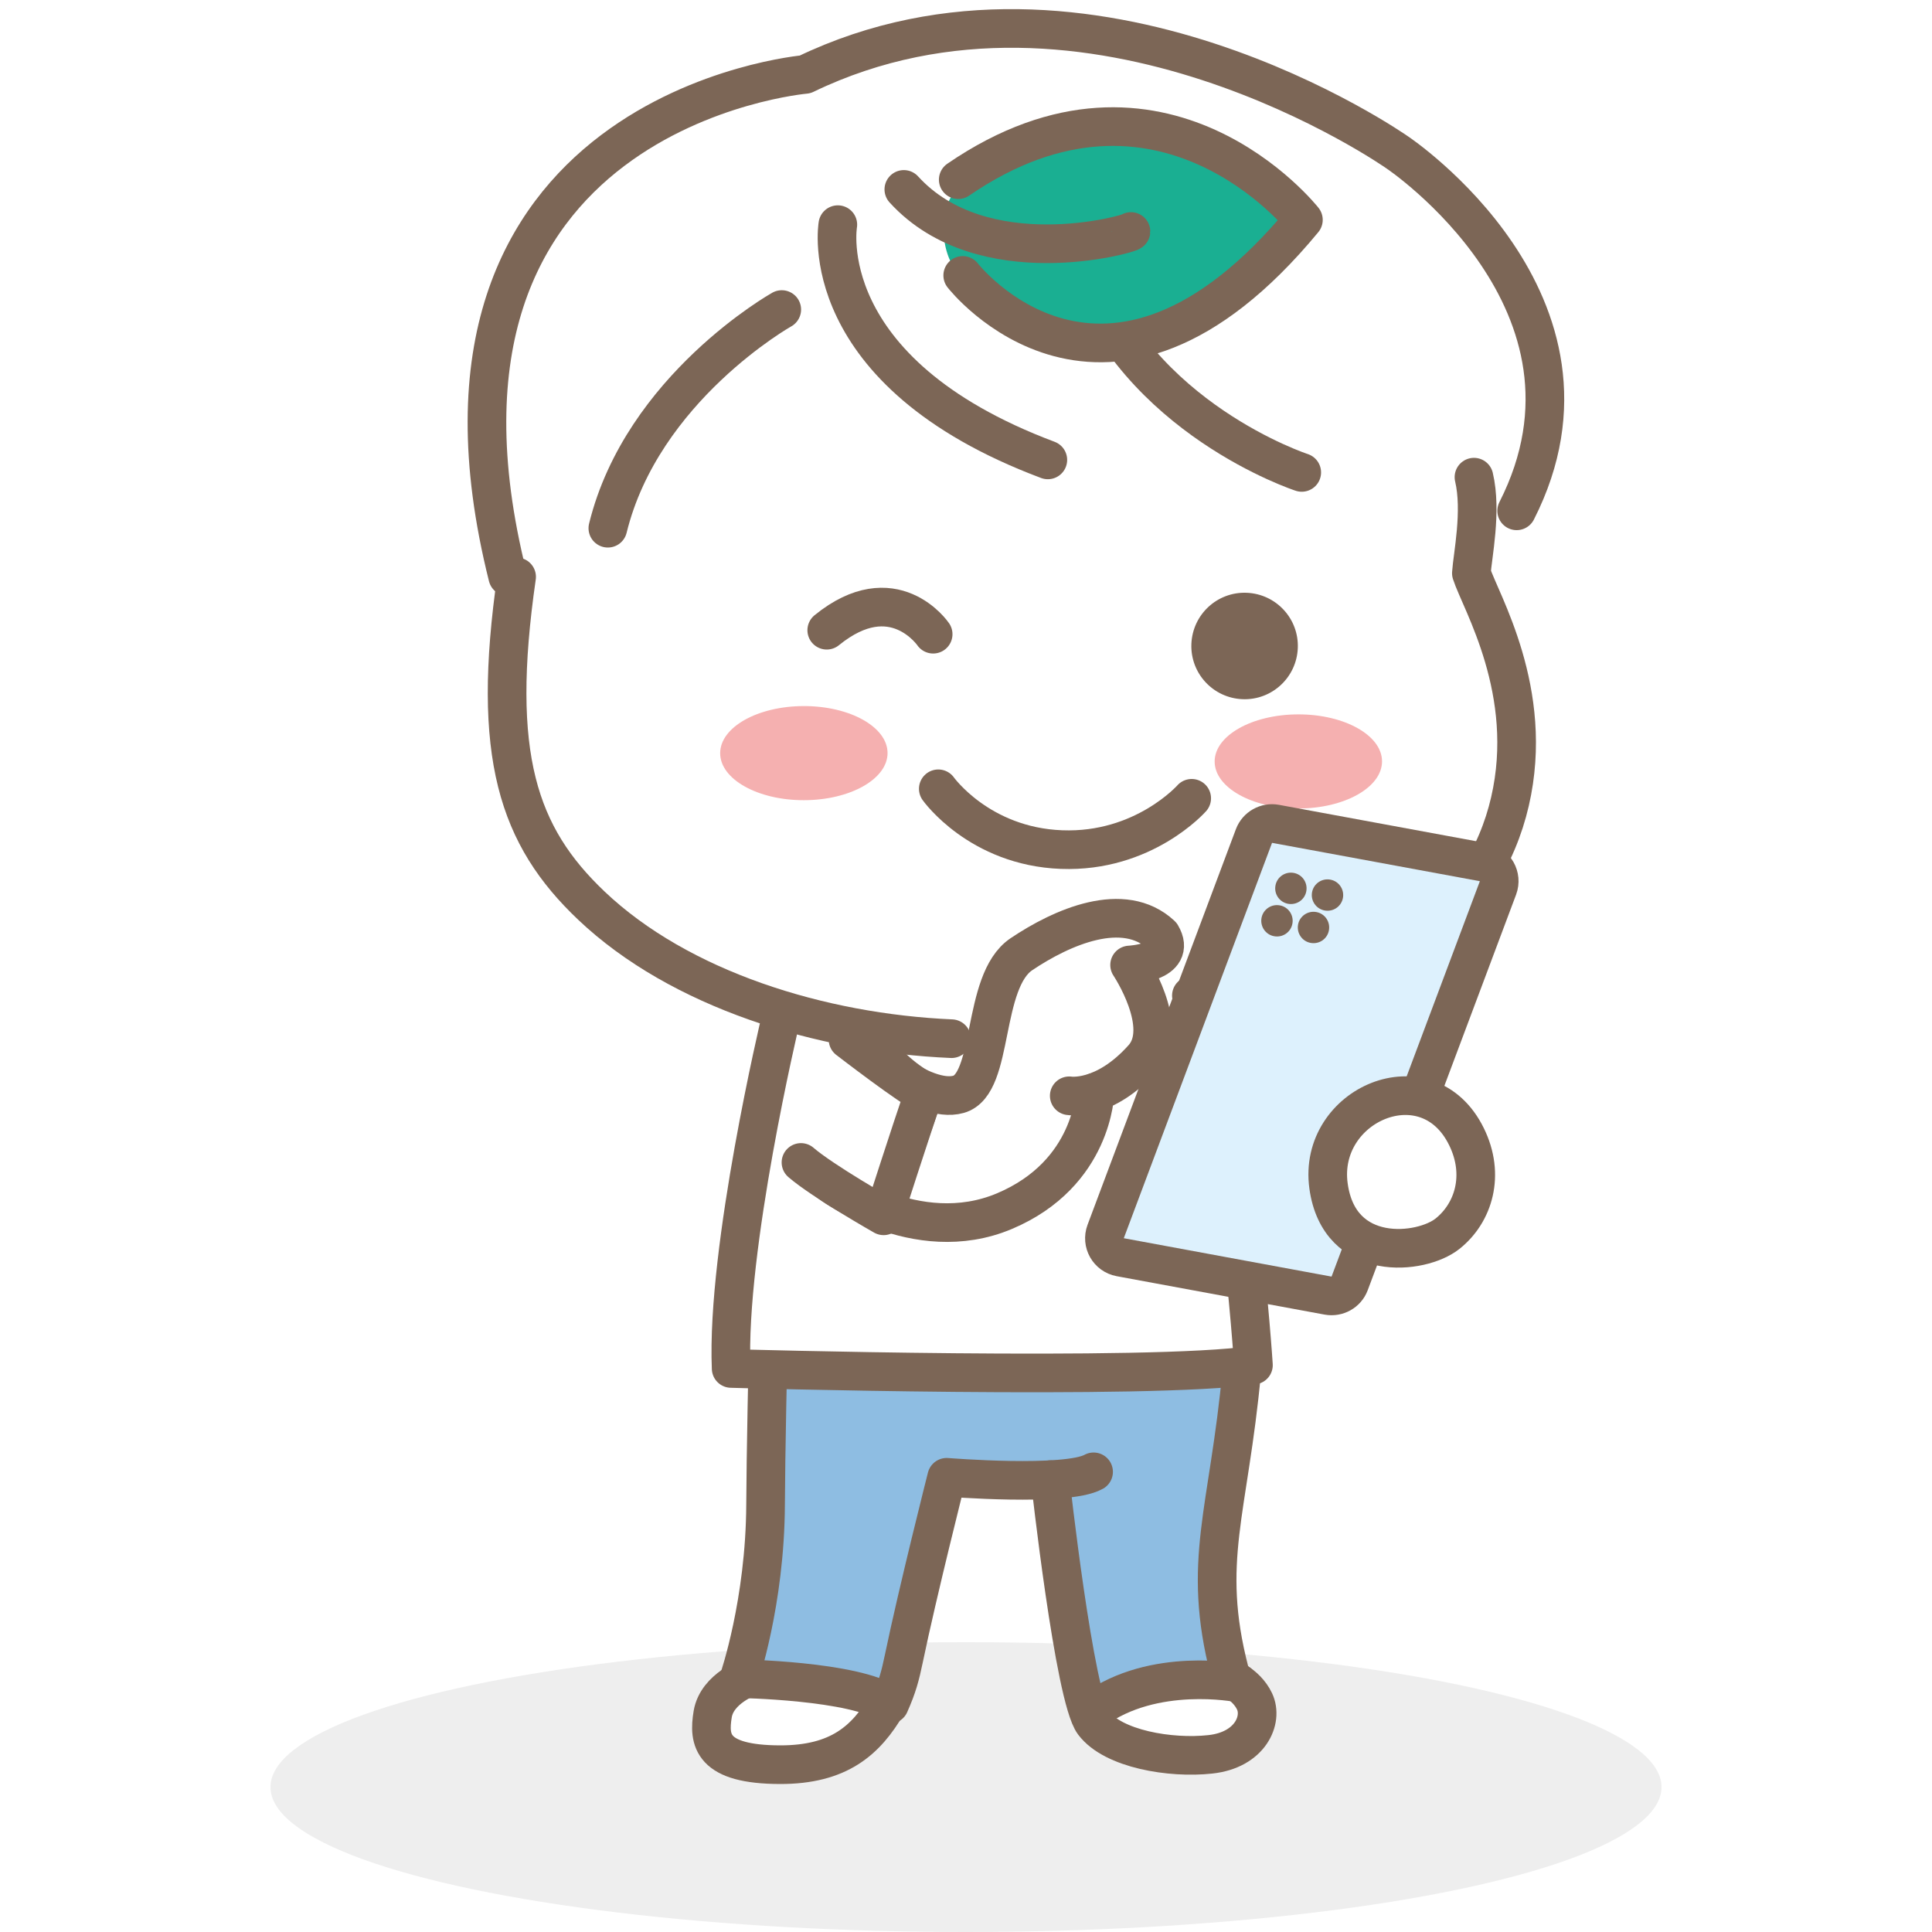 <svg width="50" height="50" viewBox="0 0 50 50" fill="none" xmlns="http://www.w3.org/2000/svg">
<ellipse cx="25" cy="46.25" rx="18" ry="3.75" fill="#EEEEEE"/>
<path d="M12.951 14.209L13.357 15.156L13.086 19.218L14.034 22.061L16.607 24.498L20.262 26.258L18.908 33.434V35.329H19.856L19.721 38.443L19.585 41.828L19.179 43.317L18.502 44.129V45.077L19.044 45.483L19.991 45.618L21.616 45.483L22.97 44.265L23.647 41.557L24.594 38.172L27.167 38.308L27.979 43.994L28.385 44.671L29.198 45.212L30.687 45.483L31.905 45.348L32.447 44.671L32.582 44.129L31.905 43.317L31.499 41.557V39.255L32.041 35.735L32.447 35.329L32.176 33.163L34.613 33.569L34.884 33.298L35.29 32.215H37.05L37.998 31.538L38.133 30.59L37.862 29.237L36.915 28.289L38.404 24.363L38.81 22.873L38.539 22.467L38.946 21.655L39.216 19.083L38.81 16.51L38.269 15.021L39.487 12.855L39.893 11.095V8.929L38.675 6.356L36.373 4.055L33.259 2.295L30.281 1.347L26.354 0.67L23.376 1.076L21.074 1.888L19.45 2.295L17.419 2.836L14.576 5.002L13.086 7.439L12.545 10.418L12.951 14.209Z" fill="white"/>
<g filter="url(#filter0_f_466_8651)">
<ellipse cx="33.601" cy="19.706" rx="2.166" ry="1.218" transform="rotate(-0.068 33.601 19.706)" fill="#F5B0B0"/>
</g>
<g filter="url(#filter1_f_466_8651)">
<ellipse cx="20.804" cy="19.491" rx="2.166" ry="1.218" transform="rotate(-0.068 20.804 19.491)" fill="#F5B0B0"/>
</g>
<path d="M32.136 35.492C32.136 35.492 20.685 35.38 19.956 35.329C19.856 36.231 20.198 41.522 19.188 43.225C19.802 43.688 22.962 44.108 22.962 44.108C22.962 44.108 24.422 38.928 24.506 38.232C24.506 38.232 27.059 38.581 27.121 38.438C27.183 38.294 27.059 38.581 27.059 38.581L28.12 44.148C28.12 44.148 29.509 43.436 31.822 43.252C31.602 42.199 31.462 40.439 31.63 39.269C31.795 38.099 32.139 35.494 32.139 35.494L32.136 35.492Z" fill="#8EBDE2"/>
<path d="M19.399 43.398C19.399 43.398 18.559 43.688 18.445 44.36C18.334 45.031 18.405 45.667 20.195 45.67C21.711 45.67 22.415 45.042 22.959 44.108" stroke="#7C6656" stroke-linecap="round" stroke-linejoin="round"/>
<path d="M27.18 38.294C27.18 38.294 27.8 43.921 28.303 44.592C28.807 45.264 30.288 45.516 31.323 45.402C32.357 45.291 32.693 44.508 32.468 44.032C32.243 43.555 31.712 43.379 31.712 43.379" stroke="#7C6656" stroke-linecap="round" stroke-linejoin="round"/>
<path d="M31.438 28.725C31.438 28.725 32.472 31.858 32.136 35.491C31.8 39.128 31.085 40.398 31.819 43.252" stroke="#7C6656" stroke-linecap="round" stroke-linejoin="round"/>
<path d="M20.01 29.543C20.01 29.543 19.824 36.396 19.813 38.936C19.802 41.476 19.125 43.444 19.125 43.444C19.125 43.444 22.125 43.488 23.021 44.108C23.23 43.639 23.3 43.358 23.39 42.93C23.758 41.159 24.5 38.232 24.5 38.232C24.5 38.232 27.603 38.484 28.302 38.091" stroke="#7C6656" stroke-linecap="round" stroke-linejoin="round"/>
<path d="M32.044 43.553C32.044 43.553 29.856 43.122 28.305 44.259" stroke="#7C6656" stroke-linecap="round" stroke-linejoin="round"/>
<path d="M20.192 26.429C20.192 26.429 18.792 32.313 18.922 35.416C18.922 35.416 29.812 35.727 32.439 35.329C32.439 35.329 31.997 28.43 30.833 25.766" fill="white"/>
<path d="M20.192 26.429C20.192 26.429 18.792 32.313 18.922 35.416C18.922 35.416 29.812 35.727 32.439 35.329C32.439 35.329 31.997 28.43 30.833 25.766" stroke="#7C6656" stroke-linecap="round" stroke-linejoin="round"/>
<path d="M29.038 26.979C28.875 27.52 28.266 28.465 26.409 28.706C24.806 28.915 23.36 28.14 22.661 27.117" stroke="#7C6656" stroke-linecap="round" stroke-linejoin="round"/>
<path d="M38.146 12.349C38.355 13.229 38.108 14.385 38.079 14.834C38.314 15.568 39.736 17.894 39.078 20.743C38.422 23.591 35.847 25.963 30.746 26.854C30.746 26.854 27.759 27.22 26.706 27.084" stroke="#7C6656" stroke-linecap="round" stroke-linejoin="round"/>
<path d="M24.626 26.881C21.242 26.735 17.589 25.605 15.306 23.439C13.411 21.641 12.701 19.556 13.37 14.929" stroke="#7C6656" stroke-linecap="round" stroke-linejoin="round"/>
<path d="M33.587 16.771C33.557 17.532 32.918 18.125 32.157 18.095C31.396 18.065 30.803 17.426 30.833 16.665C30.863 15.904 31.502 15.311 32.263 15.341C33.024 15.371 33.617 16.01 33.587 16.771Z" fill="#7C6656"/>
<path d="M30.841 20.66C30.841 20.66 29.601 22.069 27.47 21.987C25.342 21.906 24.283 20.414 24.283 20.414" stroke="#7C6656" stroke-linecap="round" stroke-linejoin="round"/>
<path d="M13.14 14.921C10.116 2.85 20.836 1.926 20.836 1.926C28.223 -1.64 36.164 3.946 36.164 3.946C36.164 3.946 41.986 7.837 39.251 13.22" stroke="#7C6656" stroke-linecap="round" stroke-linejoin="round"/>
<path d="M21.683 5.814C21.683 5.814 21.017 9.613 27.118 11.902" stroke="#7C6656" stroke-linecap="round" stroke-linejoin="round"/>
<path d="M20.232 8.011C20.232 8.011 16.622 10.039 15.731 13.67" stroke="#7C6656" stroke-linecap="round" stroke-linejoin="round"/>
<path d="M33.689 12.226C33.689 12.226 29.414 10.832 28.052 6.887" stroke="#7C6656" stroke-linecap="round" stroke-linejoin="round"/>
<path d="M26.188 3.862C26.188 3.862 24.344 4.518 24.412 5.934C24.463 7.02 24.983 7.51 26.749 8.506C28.514 9.503 31.893 7.929 33.656 5.782C32.386 4.472 30.128 1.98 26.188 3.862Z" fill="#1AAF92"/>
<path d="M24.915 7.128C24.915 7.128 28.611 11.891 33.732 5.69C33.732 5.69 30.068 1.038 24.799 4.65" stroke="#7C6656" stroke-linecap="round" stroke-linejoin="round"/>
<path d="M29.269 5.991C29.269 6.05 25.432 7.142 23.391 4.902" stroke="#7C6656" stroke-linecap="round" stroke-linejoin="round"/>
<path d="M24.15 16.413C24.15 16.413 23.124 14.905 21.396 16.31" stroke="#7C6656" stroke-linecap="round" stroke-linejoin="round"/>
<path d="M27.563 28.405C27.563 28.405 28.468 28.554 29.475 27.425C30.195 26.618 29.125 25.02 29.125 25.02C29.125 25.02 30.371 24.963 29.946 24.243C28.974 23.334 27.376 24.038 26.326 24.741C25.275 25.448 25.633 28.105 24.698 28.367C23.764 28.63 22.21 27.176 22.21 27.176L21.625 30.701C21.625 30.701 24.82 32.946 27.371 30.344C27.685 29.924 28.14 29.052 28.21 28.546" fill="white"/>
<path d="M22.318 27.13C22.318 27.13 23.87 28.584 24.807 28.321C25.744 28.058 25.384 25.402 26.434 24.695C27.485 23.988 29.082 23.287 30.054 24.197C30.48 24.917 29.234 24.974 29.234 24.974C29.234 24.974 30.303 26.572 29.583 27.379C28.576 28.508 27.672 28.359 27.672 28.359" stroke="#7C6656" stroke-linecap="round" stroke-linejoin="round"/>
<path d="M28.338 28.27C28.338 28.27 28.297 30.371 25.998 31.343C23.699 32.315 21.449 30.598 21.449 30.598" stroke="#7C6656" stroke-linecap="round" stroke-linejoin="round"/>
<path d="M23.91 28.289L22.862 31.335" stroke="#7C6656" stroke-linecap="round" stroke-linejoin="round"/>
<path d="M21.947 26.905C21.947 26.905 23.645 28.213 23.91 28.289C23.574 29.269 22.868 31.465 22.868 31.465C22.868 31.465 21.294 30.572 20.729 30.084" fill="white"/>
<path d="M21.947 26.905C21.947 26.905 23.645 28.213 23.91 28.289C23.574 29.269 22.868 31.465 22.868 31.465C22.868 31.465 21.294 30.572 20.729 30.084" stroke="#7C6656" stroke-linecap="round" stroke-linejoin="round"/>
<path d="M28.614 31.873L32.453 21.635C32.537 21.41 32.773 21.277 33.011 21.321L38.392 22.314C38.697 22.371 38.876 22.688 38.768 22.978L34.928 33.216C34.844 33.441 34.609 33.573 34.37 33.53L28.99 32.536C28.684 32.479 28.506 32.163 28.614 31.873Z" fill="#DDF1FD" stroke="#7C6656" stroke-linecap="round" stroke-linejoin="round"/>
<path d="M34.281 23.563C34.062 23.523 33.915 23.312 33.956 23.09C33.997 22.87 34.208 22.724 34.43 22.765C34.649 22.805 34.795 23.016 34.755 23.238C34.714 23.46 34.503 23.604 34.281 23.563Z" fill="#7C6656"/>
<path d="M33.334 23.39C33.114 23.349 32.968 23.138 33.009 22.916C33.049 22.696 33.261 22.55 33.483 22.591C33.702 22.631 33.848 22.843 33.807 23.065C33.767 23.287 33.556 23.43 33.334 23.39Z" fill="#7C6656"/>
<path d="M33.919 24.402C33.699 24.362 33.553 24.15 33.594 23.928C33.634 23.709 33.846 23.563 34.068 23.604C34.287 23.644 34.433 23.855 34.392 24.077C34.352 24.299 34.141 24.443 33.919 24.402Z" fill="#7C6656"/>
<path d="M32.973 24.229C32.754 24.189 32.608 23.978 32.648 23.756C32.689 23.536 32.9 23.39 33.122 23.431C33.342 23.471 33.488 23.682 33.447 23.904C33.407 24.127 33.195 24.27 32.973 24.229Z" fill="#7C6656"/>
<path d="M37.951 29.414C36.938 27.353 34.092 28.585 34.382 30.692C34.658 32.703 36.784 32.468 37.461 31.929C38.138 31.39 38.441 30.407 37.951 29.414Z" fill="white" stroke="#7C6656" stroke-linecap="round" stroke-linejoin="round"/>
<defs>
<filter id="filter0_f_466_8651" x="30.435" y="17.487" width="6.333" height="4.438" filterUnits="userSpaceOnUse" color-interpolation-filters="sRGB">
<feFlood flood-opacity="0" result="BackgroundImageFix"/>
<feBlend mode="normal" in="SourceGraphic" in2="BackgroundImageFix" result="shape"/>
<feGaussianBlur stdDeviation="0.5" result="effect1_foregroundBlur_466_8651"/>
</filter>
<filter id="filter1_f_466_8651" x="17.638" y="17.273" width="6.333" height="4.438" filterUnits="userSpaceOnUse" color-interpolation-filters="sRGB">
<feFlood flood-opacity="0" result="BackgroundImageFix"/>
<feBlend mode="normal" in="SourceGraphic" in2="BackgroundImageFix" result="shape"/>
<feGaussianBlur stdDeviation="0.5" result="effect1_foregroundBlur_466_8651"/>
</filter>
</defs>
</svg>
